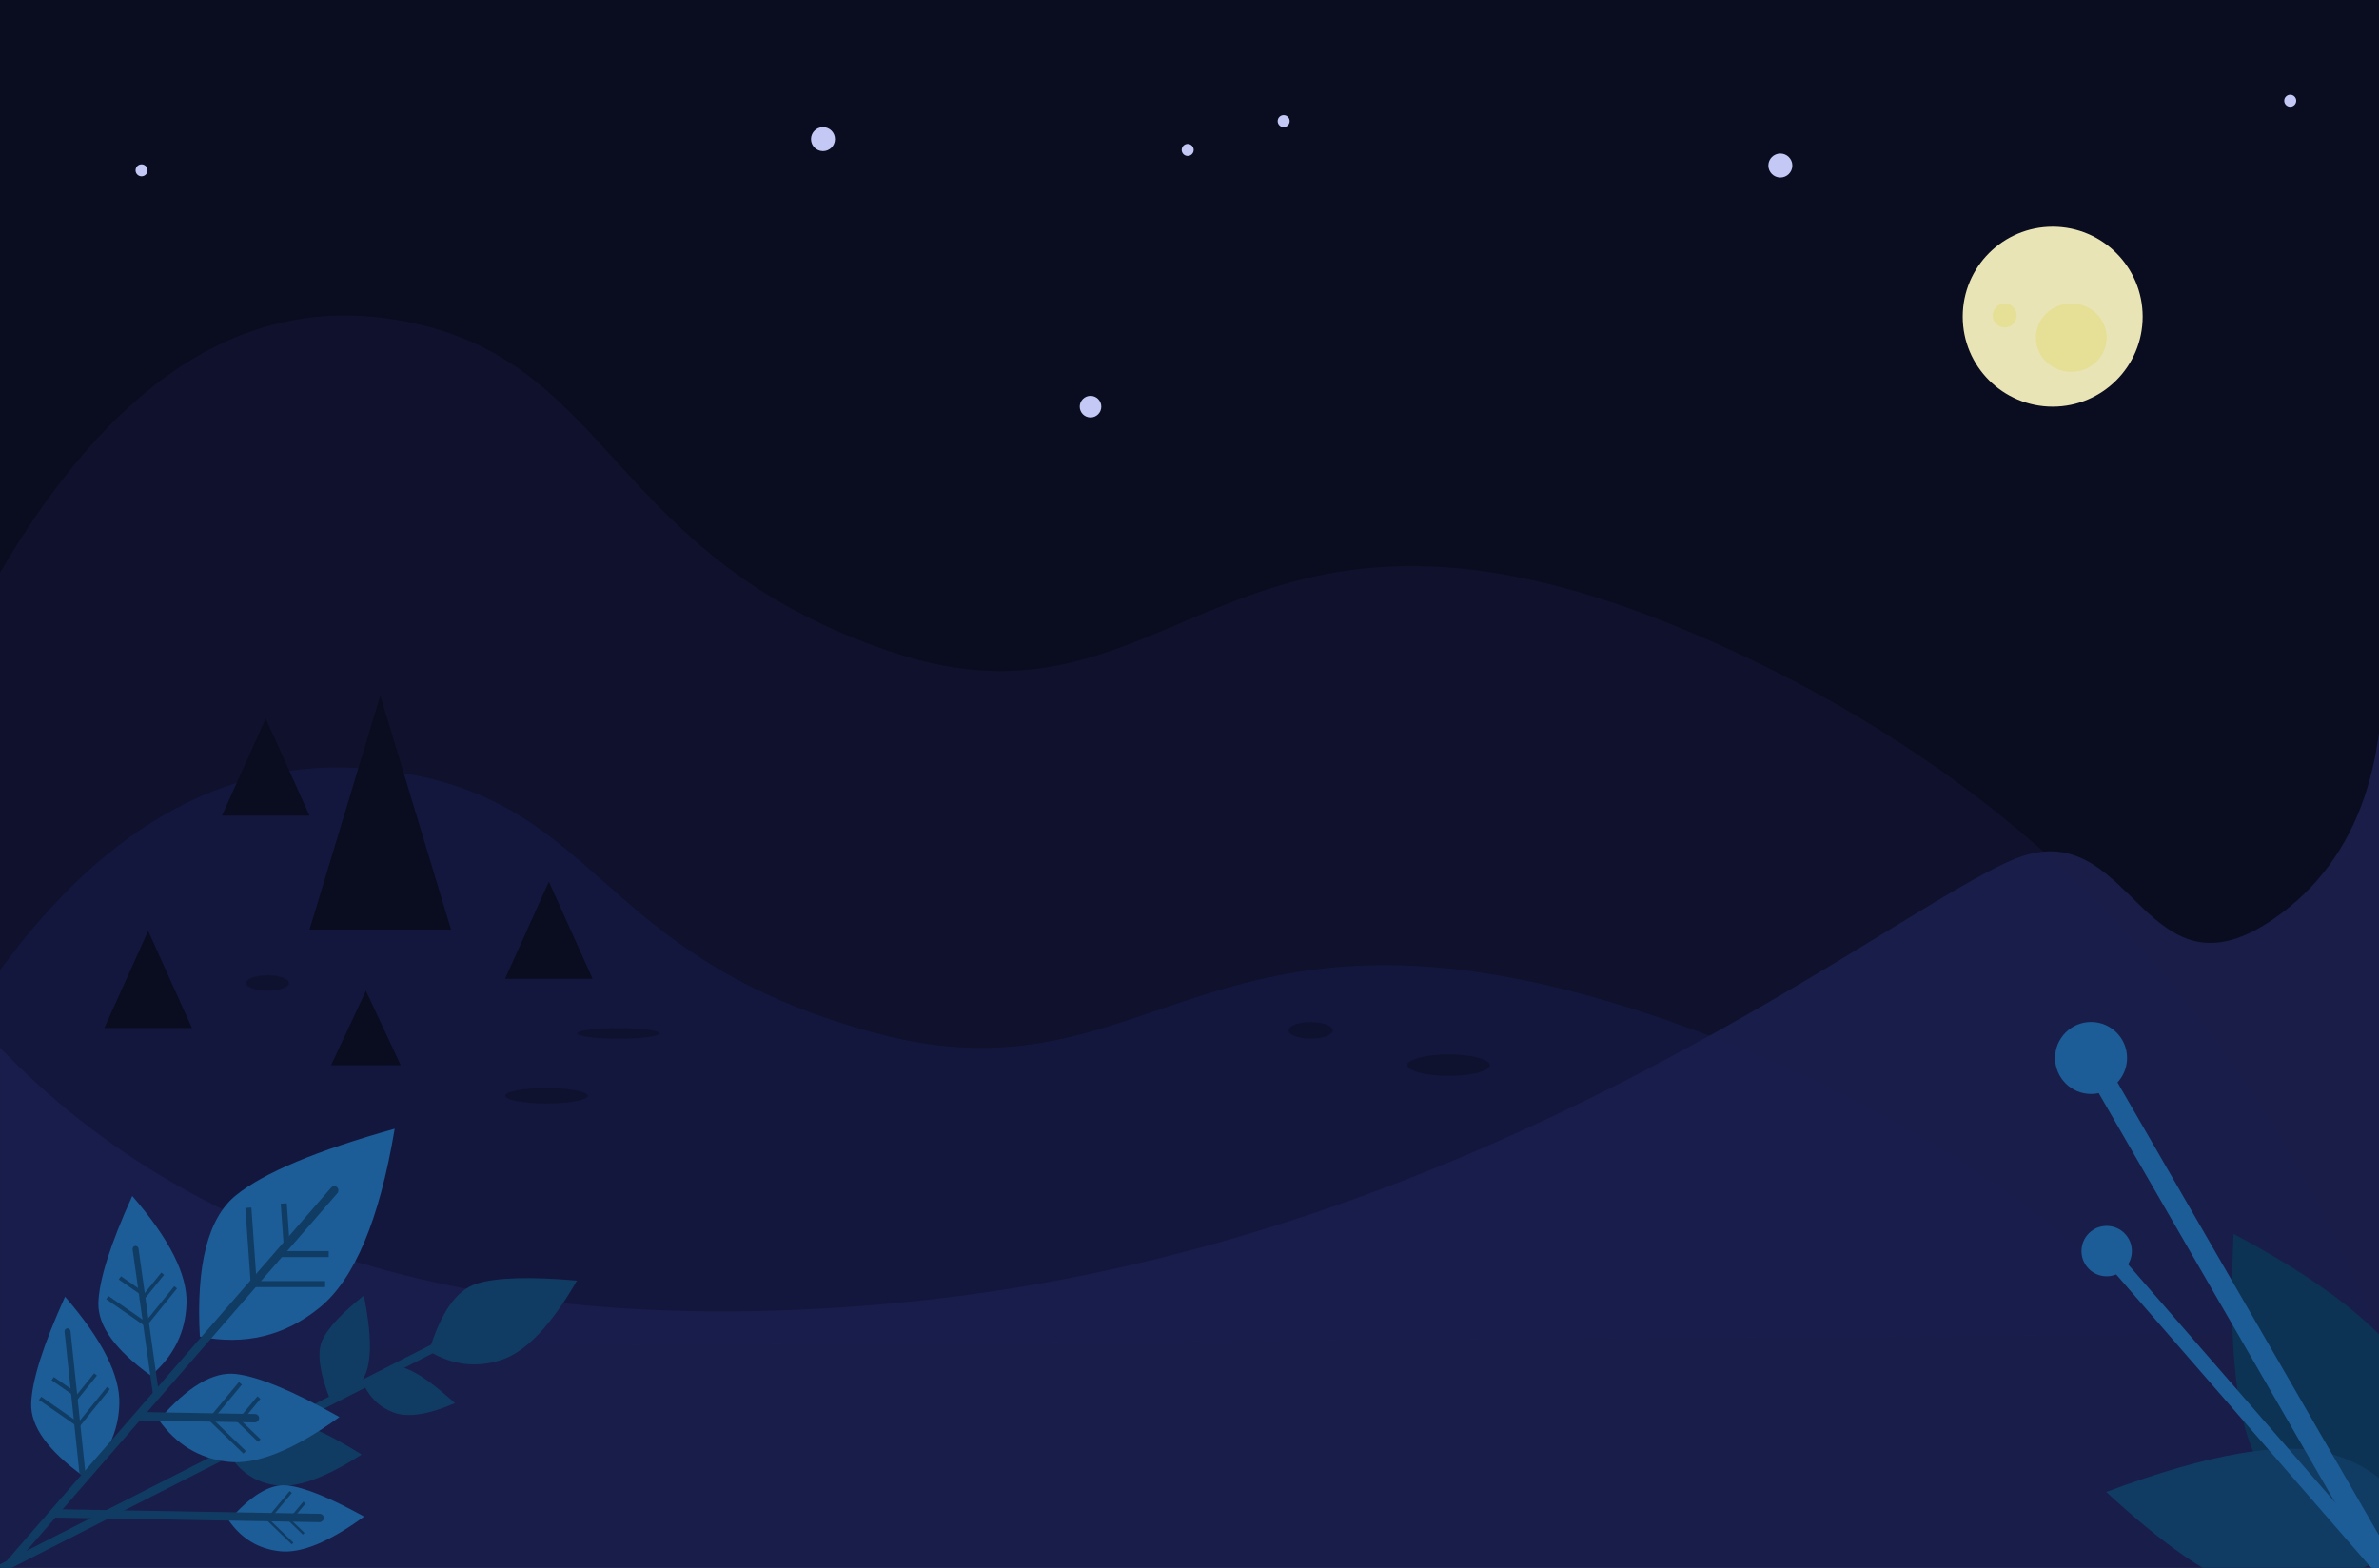 <?xml version="1.0" encoding="UTF-8"?>
<svg width="1983px" height="1307px" viewBox="0 0 1983 1307" version="1.1" xmlns="http://www.w3.org/2000/svg" xmlns:xlink="http://www.w3.org/1999/xlink">
    <title>Slice</title>
    <defs>
        <filter x="-2.0%" y="-2.0%" width="104.0%" height="104.0%" filterUnits="objectBoundingBox" id="filter-1">
            <feGaussianBlur stdDeviation="1" in="SourceGraphic"></feGaussianBlur>
        </filter>
    </defs>
    <g id="Page-1" stroke="none" stroke-width="1" fill="none" fill-rule="evenodd">
        <rect id="Rectangle" fill="#0A0C1F" x="-3" y="0" width="1986" height="1307"></rect>
        <path d="M0.035,873.526 C167.058,1046.968 417.387,1117.793 751.021,1086 C1251.473,1038.311 1599.826,737.611 1689.562,712.528 C1779.297,687.445 1789.736,839.753 1896.137,765.38 C1967.072,715.799 1996.028,629.811 1983.005,507.417 L1983.005,1307 L0.035,1307 L0.035,873.526 Z" id="Path" fill="#191D47"></path>
        <path d="M-3,482.506 C91.2,319.413 200.694,247.204 325.482,265.878 C512.663,293.888 501.704,462.776 743.769,543.669 C985.834,624.561 1022.356,358.738 1419.44,531.477 C1684.162,646.637 1872.016,839.954 1983,1111.429 L-3,1125 L-3,482.506 Z" id="Path-2" fill-opacity="0.301" fill="#1B1F4D"></path>
        <path d="M-2.903,812.993 C89.495,684.336 196.894,627.372 319.294,642.103 C502.893,664.2 492.145,797.429 729.578,861.243 C967.011,925.056 1002.834,715.357 1392.32,851.625 C1651.977,942.47 1836.236,1094.971 1945.097,1309.128 L-2.903,1319.833 L-2.903,812.993 Z" id="Path-2" fill-opacity="0.506" fill="#1B1F4D"></path>
        <circle id="Oval" fill="#E9E4B6" filter="url(#filter-1)" cx="1711" cy="264" r="75"></circle>
        <ellipse id="Oval" fill="#E6DF96" cx="1726.5" cy="281.5" rx="29.5" ry="28.5"></ellipse>
        <circle id="Oval" fill="#E6DF96" cx="1671" cy="263" r="10"></circle>
        <circle id="Oval" fill="#C3C8F5" cx="909" cy="339" r="9"></circle>
        <circle id="Oval" fill="#C3C8F5" cx="686" cy="116" r="10"></circle>
        <circle id="Oval" fill="#C3C8F5" cx="1484" cy="138" r="10"></circle>
        <circle id="Oval" fill="#C3C8F5" cx="118" cy="142" r="5"></circle>
        <circle id="Oval" fill="#C3C8F5" cx="1070" cy="101" r="5"></circle>
        <circle id="Oval" fill="#C3C8F5" cx="990" cy="125" r="5"></circle>
        <circle id="Oval" fill="#C3C8F5" cx="1909" cy="84" r="5"></circle>
        <polygon id="Triangle" fill="#0A0C1F" points="221.5 599 258 680 185 680"></polygon>
        <polygon id="Triangle" fill="#0A0C1F" points="457.5 735 494 816 421 816"></polygon>
        <polygon id="Triangle" fill="#0A0C1F" points="305 826 334 888 276 888"></polygon>
        <polygon id="Triangle" fill="#0A0C1F" points="123.5 776 160 857 87 857"></polygon>
        <rect id="Rectangle" fill="#103C64" transform="translate(188.5, 1212) rotate(63) translate(-188.5, -1212) " x="185" y="996" width="7" height="432"></rect>
        <polygon id="Triangle" fill="#0A0C1F" points="317 580 376 775 258 775"></polygon>
        <path d="M166.585,1114.248 C163.373,1054.619 173.382,1015.379 196.613,996.529 C219.844,977.678 263.973,959.168 329,941 C316.343,1016.815 295.457,1066.535 266.344,1090.159 C237.231,1113.782 203.978,1121.812 166.585,1114.248 Z" id="Path-3" fill="#1C5D98"></path>
        <path d="M371.197,1145.673 C369.305,1112.131 375.2,1090.059 388.882,1079.455 C402.565,1068.852 428.555,1058.44 466.853,1048.22 C459.398,1090.867 447.097,1118.834 429.951,1132.122 C412.804,1145.411 393.22,1149.927 371.197,1145.673 Z" id="Path-3" fill="#103C64" transform="translate(418.853, 1097.72) rotate(20) translate(-418.853, -1097.72) "></path>
        <path d="M262.198,1160.827 C261.114,1135.417 264.491,1118.696 272.33,1110.663 C280.168,1102.63 295.058,1094.742 317,1087 C312.729,1119.308 305.682,1140.495 295.858,1150.562 C286.035,1160.629 274.815,1164.051 262.198,1160.827 Z" id="Path-3" fill="#103C64" transform="translate(289.5, 1124.5) rotate(-19) translate(-289.5, -1124.5) "></path>
        <path d="M1837.284,1269.995 C1833.215,1192.931 1845.436,1142.257 1873.946,1117.971 C1902.456,1093.685 1956.648,1069.907 2036.522,1046.635 C2021.122,1144.564 1995.557,1208.746 1959.828,1239.181 C1924.099,1269.616 1883.251,1279.887 1837.284,1269.995 Z" id="Path-3" fill="#0C3254" transform="translate(1936.522, 1160.135) rotate(-71) translate(-1936.522, -1160.135) "></path>
        <path d="M208.269,1252.702 C206.791,1224.582 211.397,1206.077 222.086,1197.187 C232.775,1188.297 253.08,1179.568 283,1171 C277.176,1206.754 267.566,1230.201 254.171,1241.342 C240.775,1252.483 225.474,1256.269 208.269,1252.702 Z" id="Path-3" fill="#103C64" transform="translate(245.5, 1212.5) rotate(48) translate(-245.5, -1212.5) "></path>
        <path d="M312.205,1188.14 C311.081,1169.506 314.581,1157.244 322.705,1151.353 C330.829,1145.462 346.261,1139.678 369,1134 C364.574,1157.692 357.27,1173.23 347.09,1180.612 C336.909,1187.994 325.281,1190.504 312.205,1188.14 Z" id="Path-3" fill="#103C64" transform="translate(340.5, 1161.5) rotate(56) translate(-340.5, -1161.5) "></path>
        <path d="M1808.619,1366.193 C1805.425,1293.883 1815.018,1246.334 1837.398,1223.546 C1859.779,1200.758 1902.319,1178.446 1965.02,1156.609 C1952.931,1248.498 1932.863,1308.722 1904.816,1337.28 C1876.768,1365.838 1844.703,1375.476 1808.619,1366.193 Z" id="Path-3" fill="#103C64" transform="translate(1886.52, 1263.109) rotate(-118) translate(-1886.52, -1263.109) "></path>
        <g id="Group" transform="translate(204, 1003)" fill="#103C64">
            <rect id="Rectangle" x="5" y="65" width="62" height="5"></rect>
            <polygon id="Rectangle" transform="translate(5.198, 34.768) rotate(86) translate(-5.198, -34.768) " points="-25.802 32.265 36.2 32.236 36.198 37.27 -25.804 37.299"></polygon>
            <polygon id="Rectangle" transform="translate(33.683, 16.775) rotate(86) translate(-33.683, -16.775) " points="17.184 14.266 50.185 14.25 50.183 19.284 17.181 19.3"></polygon>
            <rect id="Rectangle" x="26" y="40" width="44" height="5"></rect>
        </g>
        <g id="Group" transform="translate(119, 1072.5) rotate(-51) translate(-119, -1072.5) translate(65, 1018)">
            <path d="M0.509,106.506 C-1.6,69.915 4.971,45.836 20.22,34.269 C35.47,22.701 64.438,11.343 107.125,0.194 C98.816,46.717 85.106,77.227 65.995,91.723 C46.883,106.22 25.055,111.147 0.509,106.506 Z" id="Path-3" fill="#1C5D98"></path>
            <rect id="Rectangle" fill="#103C64" x="29.741" y="74.735" width="41" height="3"></rect>
            <polygon id="Rectangle" fill="#103C64" transform="translate(29.649, 56.312) rotate(86) translate(-29.649, -56.312) " points="10.628 54.762 48.687 54.56 48.671 57.861 10.612 58.064"></polygon>
            <polygon id="Rectangle" fill="#103C64" transform="translate(48.335, 45.271) rotate(86) translate(-48.335, -45.271) " points="38.215 43.674 58.472 43.566 58.456 46.868 38.198 46.975"></polygon>
            <rect id="Rectangle" fill="#103C64" x="43.771" y="59.226" width="29" height="3"></rect>
        </g>
        <g id="Group" transform="translate(207, 1183.5) rotate(44) translate(-207, -1183.5) translate(153, 1129)">
            <path d="M0.509,106.506 C-1.6,69.915 4.971,45.836 20.22,34.269 C35.47,22.701 64.438,11.343 107.125,0.194 C98.816,46.717 85.106,77.227 65.995,91.723 C46.883,106.22 25.055,111.147 0.509,106.506 Z" id="Path-3" fill="#1C5D98"></path>
            <rect id="Rectangle" fill="#103C64" x="29.741" y="74.735" width="41" height="3"></rect>
            <polygon id="Rectangle" fill="#103C64" transform="translate(29.649, 56.312) rotate(86) translate(-29.649, -56.312) " points="10.628 54.762 48.687 54.56 48.671 57.861 10.612 58.064"></polygon>
            <polygon id="Rectangle" fill="#103C64" transform="translate(48.335, 45.271) rotate(86) translate(-48.335, -45.271) " points="38.215 43.674 58.472 43.566 58.456 46.868 38.198 46.975"></polygon>
            <rect id="Rectangle" fill="#103C64" x="43.771" y="59.226" width="29" height="3"></rect>
        </g>
        <g id="Group" transform="translate(247, 1266.5) rotate(44) translate(-247, -1266.5) translate(207, 1225)">
            <path d="M0.409,81.404 C-1.148,53.622 3.703,35.34 14.963,26.557 C26.222,17.775 47.61,9.151 79.126,0.686 C72.991,36.009 62.869,59.174 48.759,70.18 C34.648,81.187 18.532,84.928 0.409,81.404 Z" id="Path-3" fill="#1C5D98"></path>
            <rect id="Rectangle" fill="#103C64" x="21.861" y="57.257" width="30" height="2"></rect>
            <polygon id="Rectangle" fill="#103C64" transform="translate(21.963, 42.88) rotate(86) translate(-21.963, -42.88) " points="7.478 41.704 36.455 41.609 36.447 44.055 7.47 44.15"></polygon>
            <polygon id="Rectangle" fill="#103C64" transform="translate(35.804, 34.472) rotate(86) translate(-35.804, -34.472) " points="28.096 33.275 43.519 33.224 43.512 35.67 28.088 35.72"></polygon>
            <rect id="Rectangle" fill="#103C64" x="31.879" y="44.978" width="21" height="2"></rect>
        </g>
        <g id="Group" transform="translate(63, 1156.5) rotate(-51) translate(-63, -1156.5) translate(9, 1102)">
            <path d="M0.509,106.506 C-1.6,69.915 4.971,45.836 20.22,34.269 C35.47,22.701 64.438,11.343 107.125,0.194 C98.816,46.717 85.106,77.227 65.995,91.723 C46.883,106.22 25.055,111.147 0.509,106.506 Z" id="Path-3" fill="#1C5D98"></path>
            <rect id="Rectangle" fill="#103C64" x="29.741" y="74.735" width="41" height="3"></rect>
            <polygon id="Rectangle" fill="#103C64" transform="translate(29.649, 56.312) rotate(86) translate(-29.649, -56.312) " points="10.628 54.762 48.687 54.56 48.671 57.861 10.612 58.064"></polygon>
            <polygon id="Rectangle" fill="#103C64" transform="translate(48.335, 45.271) rotate(86) translate(-48.335, -45.271) " points="38.215 43.674 58.472 43.566 58.456 46.868 38.198 46.975"></polygon>
            <rect id="Rectangle" fill="#103C64" x="43.771" y="59.226" width="29" height="3"></rect>
        </g>
        <rect id="Rectangle" fill="#103C64" transform="translate(139.26, 1152.753) rotate(41) translate(-139.26, -1152.753) " x="135.76" y="936.753" width="7" height="432" rx="3.5"></rect>
        <rect id="Rectangle" fill="#103C64" transform="translate(121.484, 1101.571) rotate(-8) translate(-121.484, -1101.571) " x="118.984" y="1038.071" width="5" height="127" rx="2.5"></rect>
        <rect id="Rectangle" fill="#103C64" transform="translate(164.5, 1181.5) rotate(91) translate(-164.5, -1181.5) " x="161" y="1130" width="7" height="103" rx="3.5"></rect>
        <rect id="Rectangle" fill="#103C64" transform="translate(156.491, 1263.582) rotate(91) translate(-156.491, -1263.582) " x="152.991" y="1150.082" width="7" height="227" rx="3.5"></rect>
        <rect id="Rectangle" fill="#103C64" transform="translate(62.455, 1168.555) rotate(-6) translate(-62.455, -1168.555) " x="59.955" y="1107.055" width="5" height="123" rx="2.5"></rect>
        <ellipse id="Oval" fill-opacity="0.436" fill="#0A0C1F" cx="515.5" cy="861.5" rx="34.5" ry="4.5"></ellipse>
        <ellipse id="Oval" fill-opacity="0.436" fill="#0A0C1F" cx="455.5" cy="913.5" rx="34.5" ry="6.5"></ellipse>
        <ellipse id="Oval" fill-opacity="0.436" fill="#0A0C1F" cx="1092.5" cy="859" rx="18.5" ry="7"></ellipse>
        <ellipse id="Oval" fill-opacity="0.436" fill="#0A0C1F" cx="223" cy="819.5" rx="18" ry="6.5"></ellipse>
        <ellipse id="Oval" fill-opacity="0.436" fill="#0A0C1F" cx="1207.5" cy="888" rx="34.5" ry="9"></ellipse>
        <rect id="Rectangle" fill="#1C5D98" transform="translate(1886.641, 1193.704) rotate(-41) translate(-1886.641, -1193.704) " x="1880.141" y="988.704" width="13" height="410" rx="6.5"></rect>
        <rect id="Rectangle" fill="#1C5D98" transform="translate(1876.781, 1113.989) rotate(-30) translate(-1876.781, -1113.989) " x="1867.781" y="847.489" width="18" height="533" rx="9"></rect>
        <circle id="Oval" fill="#1C5D98" cx="1756" cy="1043" r="21"></circle>
        <circle id="Oval" fill="#1C5D98" cx="1743" cy="882" r="30"></circle>
    </g>
</svg>
